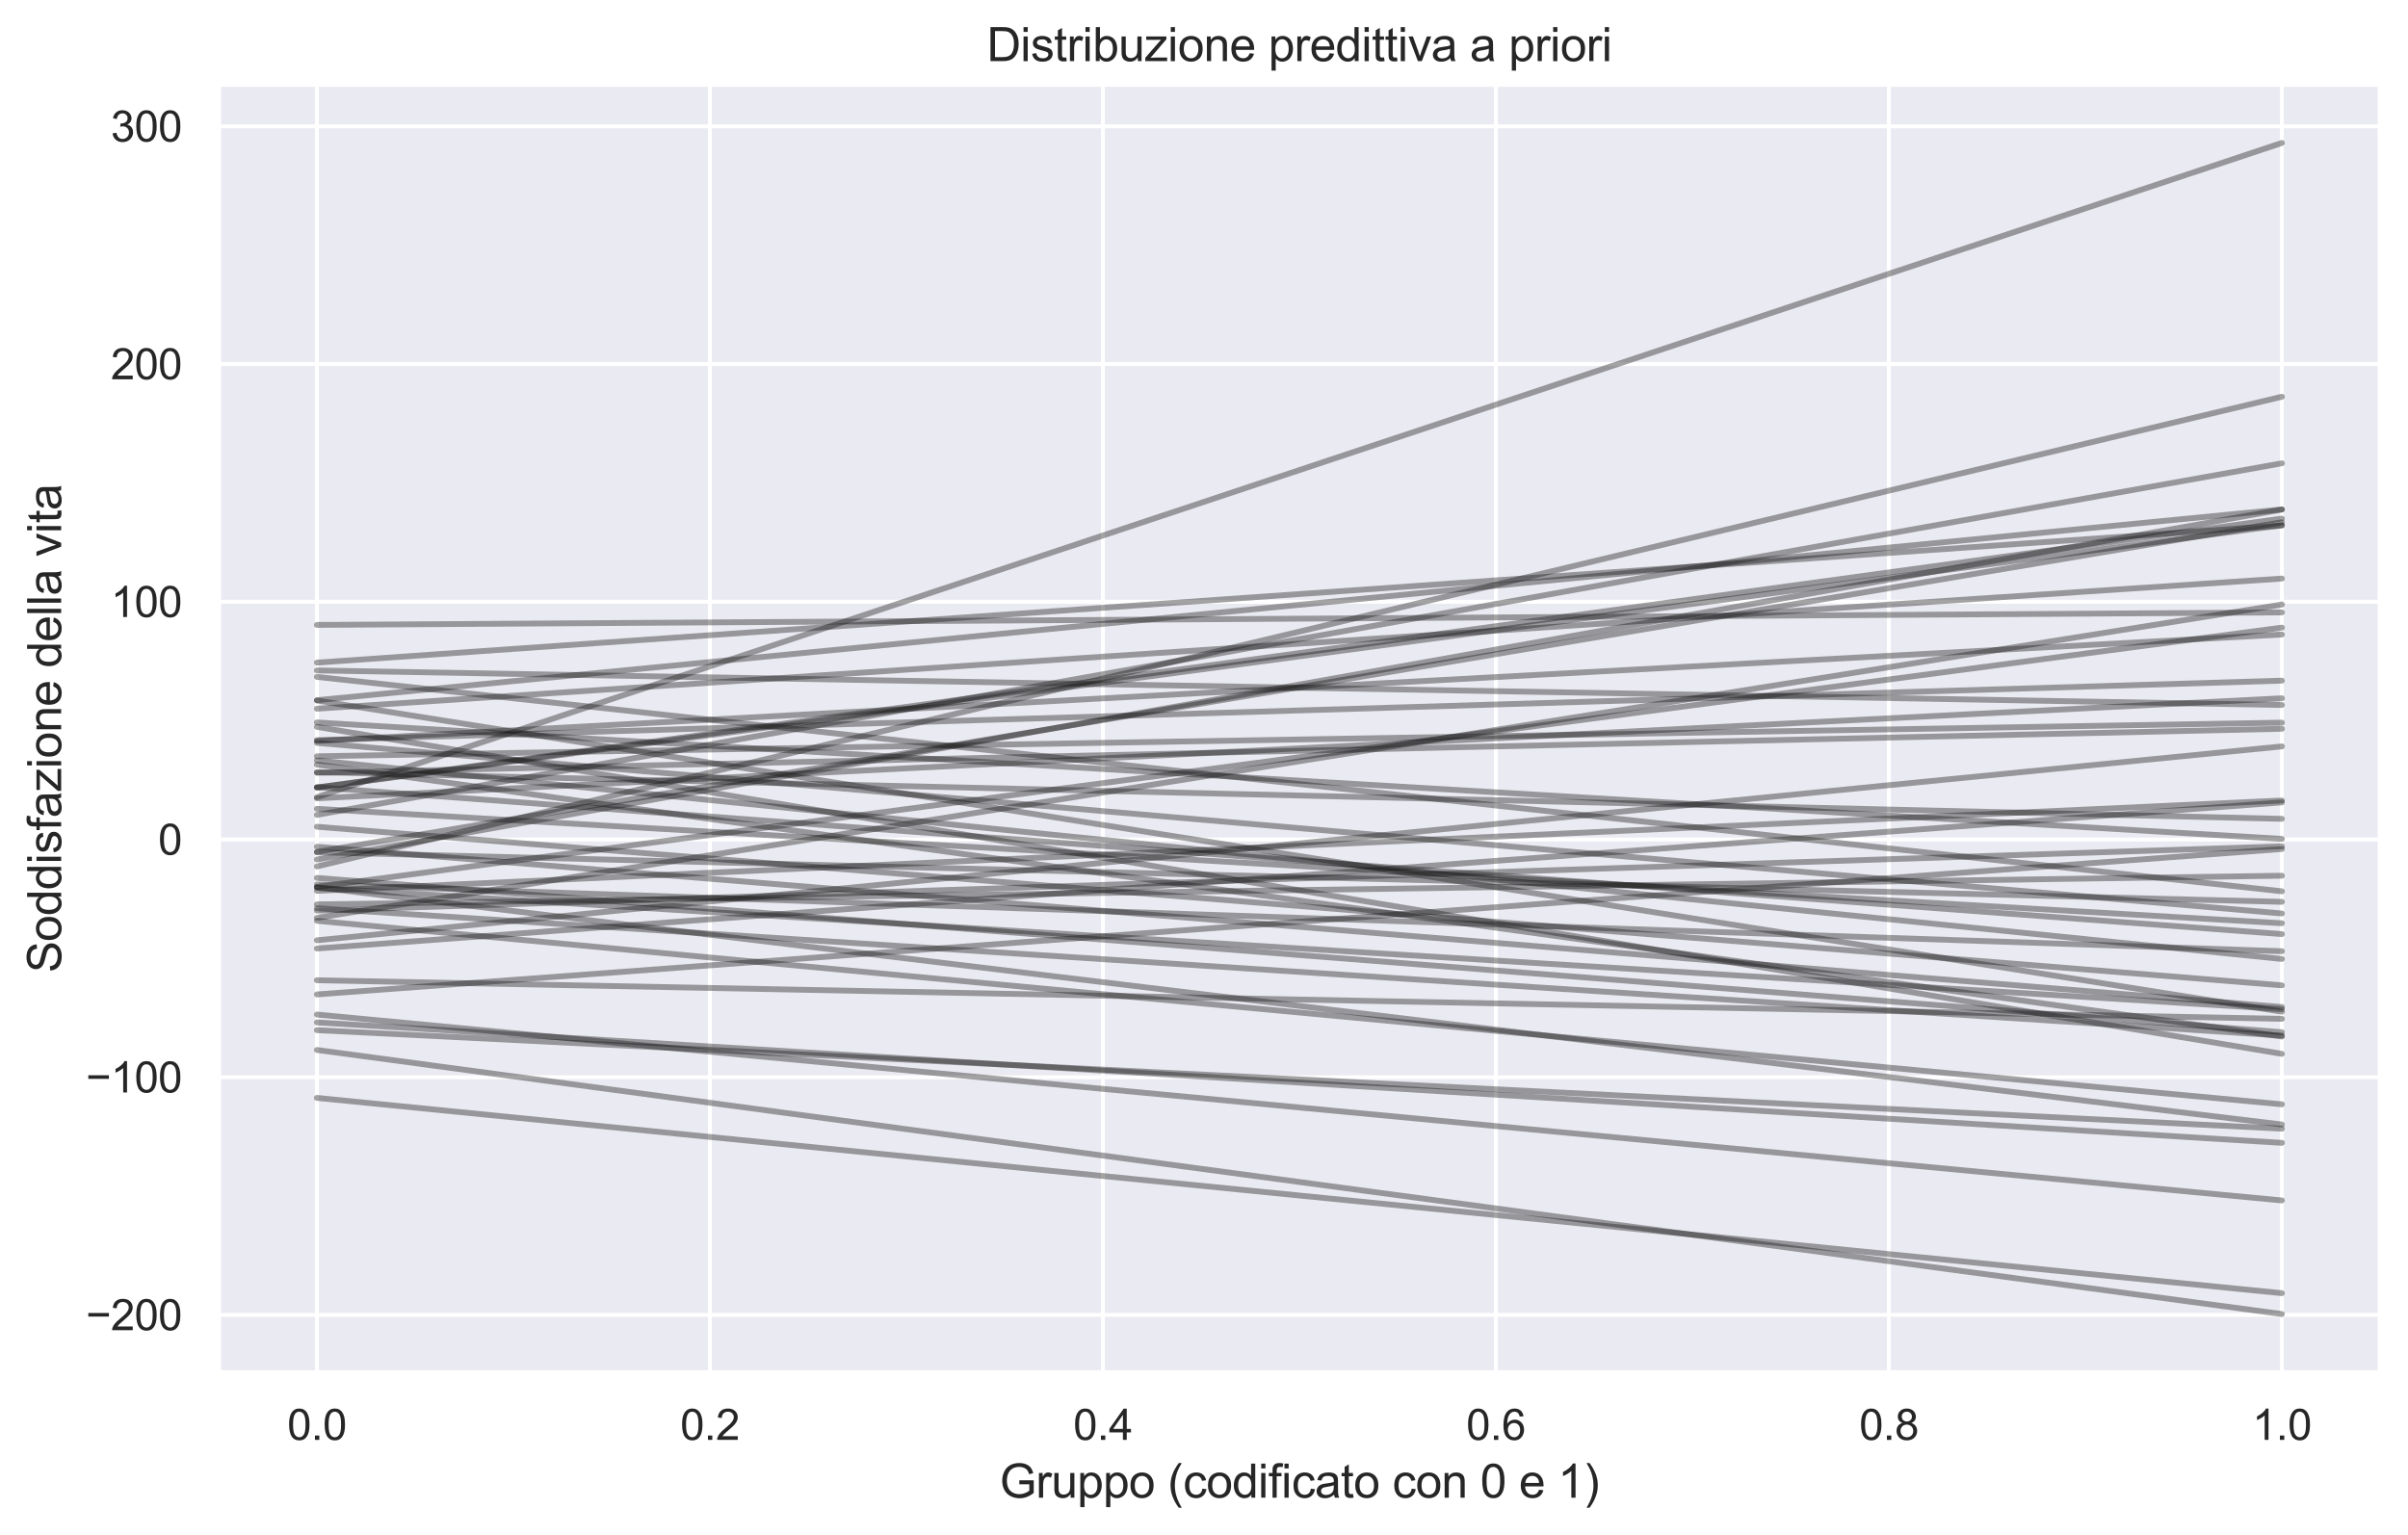 <?xml version="1.0" encoding="utf-8" standalone="no"?>
<!DOCTYPE svg PUBLIC "-//W3C//DTD SVG 1.1//EN"
  "http://www.w3.org/Graphics/SVG/1.1/DTD/svg11.dtd">
<svg xmlns:xlink="http://www.w3.org/1999/xlink" width="621.65pt" height="396.45pt" viewBox="0 0 621.65 396.45" xmlns="http://www.w3.org/2000/svg" version="1.1">
 <defs>
  <style type="text/css">*{stroke-linejoin: round; stroke-linecap: butt}</style>
 </defs>
 <g id="figure_1">
  <g id="patch_1">
   <path d="M 0 396.45 
L 621.65 396.45 
L 621.65 0 
L 0 0 
z
" style="fill: #ffffff"/>
  </g>
  <g id="axes_1">
   <g id="patch_2">
    <path d="M 56.45 354.429 
L 614.45 354.429 
L 614.45 21.789 
L 56.45 21.789 
z
" style="fill: #eaeaf2"/>
   </g>
   <g id="matplotlib.axis_1">
    <g id="xtick_1">
     <g id="line2d_1">
      <path d="M 81.814 354.429 
L 81.814 21.789 
" clip-path="url(#p743afbbb5c)" style="fill: none; stroke: #ffffff; stroke-linecap: round"/>
     </g>
     <g id="text_1">
      <!-- 0.0 -->
      <g style="fill: #262626" transform="translate(74.169 371.803) scale(0.11 -0.11)">
       <defs>
        <path id="ArialMT-30" d="M 266 2259 
Q 266 3072 433 3567 
Q 600 4063 929 4331 
Q 1259 4600 1759 4600 
Q 2128 4600 2406 4451 
Q 2684 4303 2865 4023 
Q 3047 3744 3150 3342 
Q 3253 2941 3253 2259 
Q 3253 1453 3087 958 
Q 2922 463 2592 192 
Q 2263 -78 1759 -78 
Q 1097 -78 719 397 
Q 266 969 266 2259 
z
M 844 2259 
Q 844 1131 1108 757 
Q 1372 384 1759 384 
Q 2147 384 2411 759 
Q 2675 1134 2675 2259 
Q 2675 3391 2411 3762 
Q 2147 4134 1753 4134 
Q 1366 4134 1134 3806 
Q 844 3388 844 2259 
z
" transform="scale(0.016)"/>
        <path id="ArialMT-2e" d="M 581 0 
L 581 641 
L 1222 641 
L 1222 0 
L 581 0 
z
" transform="scale(0.016)"/>
       </defs>
       <use xlink:href="#ArialMT-30"/>
       <use xlink:href="#ArialMT-2e" x="55.615"/>
       <use xlink:href="#ArialMT-30" x="83.398"/>
      </g>
     </g>
    </g>
    <g id="xtick_2">
     <g id="line2d_2">
      <path d="M 183.268 354.429 
L 183.268 21.789 
" clip-path="url(#p743afbbb5c)" style="fill: none; stroke: #ffffff; stroke-linecap: round"/>
     </g>
     <g id="text_2">
      <!-- 0.2 -->
      <g style="fill: #262626" transform="translate(175.623 371.803) scale(0.11 -0.11)">
       <defs>
        <path id="ArialMT-32" d="M 3222 541 
L 3222 0 
L 194 0 
Q 188 203 259 391 
Q 375 700 629 1000 
Q 884 1300 1366 1694 
Q 2113 2306 2375 2664 
Q 2638 3022 2638 3341 
Q 2638 3675 2398 3904 
Q 2159 4134 1775 4134 
Q 1369 4134 1125 3890 
Q 881 3647 878 3216 
L 300 3275 
Q 359 3922 746 4261 
Q 1134 4600 1788 4600 
Q 2447 4600 2831 4234 
Q 3216 3869 3216 3328 
Q 3216 3053 3103 2787 
Q 2991 2522 2730 2228 
Q 2469 1934 1863 1422 
Q 1356 997 1212 845 
Q 1069 694 975 541 
L 3222 541 
z
" transform="scale(0.016)"/>
       </defs>
       <use xlink:href="#ArialMT-30"/>
       <use xlink:href="#ArialMT-2e" x="55.615"/>
       <use xlink:href="#ArialMT-32" x="83.398"/>
      </g>
     </g>
    </g>
    <g id="xtick_3">
     <g id="line2d_3">
      <path d="M 284.723 354.429 
L 284.723 21.789 
" clip-path="url(#p743afbbb5c)" style="fill: none; stroke: #ffffff; stroke-linecap: round"/>
     </g>
     <g id="text_3">
      <!-- 0.4 -->
      <g style="fill: #262626" transform="translate(277.078 371.803) scale(0.11 -0.11)">
       <defs>
        <path id="ArialMT-34" d="M 2069 0 
L 2069 1097 
L 81 1097 
L 81 1613 
L 2172 4581 
L 2631 4581 
L 2631 1613 
L 3250 1613 
L 3250 1097 
L 2631 1097 
L 2631 0 
L 2069 0 
z
M 2069 1613 
L 2069 3678 
L 634 1613 
L 2069 1613 
z
" transform="scale(0.016)"/>
       </defs>
       <use xlink:href="#ArialMT-30"/>
       <use xlink:href="#ArialMT-2e" x="55.615"/>
       <use xlink:href="#ArialMT-34" x="83.398"/>
      </g>
     </g>
    </g>
    <g id="xtick_4">
     <g id="line2d_4">
      <path d="M 386.177 354.429 
L 386.177 21.789 
" clip-path="url(#p743afbbb5c)" style="fill: none; stroke: #ffffff; stroke-linecap: round"/>
     </g>
     <g id="text_4">
      <!-- 0.6 -->
      <g style="fill: #262626" transform="translate(378.532 371.803) scale(0.11 -0.11)">
       <defs>
        <path id="ArialMT-36" d="M 3184 3459 
L 2625 3416 
Q 2550 3747 2413 3897 
Q 2184 4138 1850 4138 
Q 1581 4138 1378 3988 
Q 1113 3794 959 3422 
Q 806 3050 800 2363 
Q 1003 2672 1297 2822 
Q 1591 2972 1913 2972 
Q 2475 2972 2870 2558 
Q 3266 2144 3266 1488 
Q 3266 1056 3080 686 
Q 2894 316 2569 119 
Q 2244 -78 1831 -78 
Q 1128 -78 684 439 
Q 241 956 241 2144 
Q 241 3472 731 4075 
Q 1159 4600 1884 4600 
Q 2425 4600 2770 4297 
Q 3116 3994 3184 3459 
z
M 888 1484 
Q 888 1194 1011 928 
Q 1134 663 1356 523 
Q 1578 384 1822 384 
Q 2178 384 2434 671 
Q 2691 959 2691 1453 
Q 2691 1928 2437 2201 
Q 2184 2475 1800 2475 
Q 1419 2475 1153 2201 
Q 888 1928 888 1484 
z
" transform="scale(0.016)"/>
       </defs>
       <use xlink:href="#ArialMT-30"/>
       <use xlink:href="#ArialMT-2e" x="55.615"/>
       <use xlink:href="#ArialMT-36" x="83.398"/>
      </g>
     </g>
    </g>
    <g id="xtick_5">
     <g id="line2d_5">
      <path d="M 487.632 354.429 
L 487.632 21.789 
" clip-path="url(#p743afbbb5c)" style="fill: none; stroke: #ffffff; stroke-linecap: round"/>
     </g>
     <g id="text_5">
      <!-- 0.8 -->
      <g style="fill: #262626" transform="translate(479.987 371.803) scale(0.11 -0.11)">
       <defs>
        <path id="ArialMT-38" d="M 1131 2484 
Q 781 2613 612 2850 
Q 444 3088 444 3419 
Q 444 3919 803 4259 
Q 1163 4600 1759 4600 
Q 2359 4600 2725 4251 
Q 3091 3903 3091 3403 
Q 3091 3084 2923 2848 
Q 2756 2613 2416 2484 
Q 2838 2347 3058 2040 
Q 3278 1734 3278 1309 
Q 3278 722 2862 322 
Q 2447 -78 1769 -78 
Q 1091 -78 675 323 
Q 259 725 259 1325 
Q 259 1772 486 2073 
Q 713 2375 1131 2484 
z
M 1019 3438 
Q 1019 3113 1228 2906 
Q 1438 2700 1772 2700 
Q 2097 2700 2305 2904 
Q 2513 3109 2513 3406 
Q 2513 3716 2298 3927 
Q 2084 4138 1766 4138 
Q 1444 4138 1231 3931 
Q 1019 3725 1019 3438 
z
M 838 1322 
Q 838 1081 952 856 
Q 1066 631 1291 507 
Q 1516 384 1775 384 
Q 2178 384 2440 643 
Q 2703 903 2703 1303 
Q 2703 1709 2433 1975 
Q 2163 2241 1756 2241 
Q 1359 2241 1098 1978 
Q 838 1716 838 1322 
z
" transform="scale(0.016)"/>
       </defs>
       <use xlink:href="#ArialMT-30"/>
       <use xlink:href="#ArialMT-2e" x="55.615"/>
       <use xlink:href="#ArialMT-38" x="83.398"/>
      </g>
     </g>
    </g>
    <g id="xtick_6">
     <g id="line2d_6">
      <path d="M 589.087 354.429 
L 589.087 21.789 
" clip-path="url(#p743afbbb5c)" style="fill: none; stroke: #ffffff; stroke-linecap: round"/>
     </g>
     <g id="text_6">
      <!-- 1.0 -->
      <g style="fill: #262626" transform="translate(581.442 371.803) scale(0.11 -0.11)">
       <defs>
        <path id="ArialMT-31" d="M 2384 0 
L 1822 0 
L 1822 3584 
Q 1619 3391 1289 3197 
Q 959 3003 697 2906 
L 697 3450 
Q 1169 3672 1522 3987 
Q 1875 4303 2022 4600 
L 2384 4600 
L 2384 0 
z
" transform="scale(0.016)"/>
       </defs>
       <use xlink:href="#ArialMT-31"/>
       <use xlink:href="#ArialMT-2e" x="55.615"/>
       <use xlink:href="#ArialMT-30" x="83.398"/>
      </g>
     </g>
    </g>
    <g id="text_7">
     <!-- Gruppo (codificato con 0 e 1) -->
     <g style="fill: #262626" transform="translate(258.08 386.725) scale(0.12 -0.12)">
      <defs>
       <path id="ArialMT-47" d="M 2638 1797 
L 2638 2334 
L 4578 2338 
L 4578 638 
Q 4131 281 3656 101 
Q 3181 -78 2681 -78 
Q 2006 -78 1454 211 
Q 903 500 622 1047 
Q 341 1594 341 2269 
Q 341 2938 620 3517 
Q 900 4097 1425 4378 
Q 1950 4659 2634 4659 
Q 3131 4659 3532 4498 
Q 3934 4338 4162 4050 
Q 4391 3763 4509 3300 
L 3963 3150 
Q 3859 3500 3706 3700 
Q 3553 3900 3268 4020 
Q 2984 4141 2638 4141 
Q 2222 4141 1919 4014 
Q 1616 3888 1430 3681 
Q 1244 3475 1141 3228 
Q 966 2803 966 2306 
Q 966 1694 1177 1281 
Q 1388 869 1791 669 
Q 2194 469 2647 469 
Q 3041 469 3416 620 
Q 3791 772 3984 944 
L 3984 1797 
L 2638 1797 
z
" transform="scale(0.016)"/>
       <path id="ArialMT-72" d="M 416 0 
L 416 3319 
L 922 3319 
L 922 2816 
Q 1116 3169 1280 3281 
Q 1444 3394 1641 3394 
Q 1925 3394 2219 3213 
L 2025 2691 
Q 1819 2813 1613 2813 
Q 1428 2813 1281 2702 
Q 1134 2591 1072 2394 
Q 978 2094 978 1738 
L 978 0 
L 416 0 
z
" transform="scale(0.016)"/>
       <path id="ArialMT-75" d="M 2597 0 
L 2597 488 
Q 2209 -75 1544 -75 
Q 1250 -75 995 37 
Q 741 150 617 320 
Q 494 491 444 738 
Q 409 903 409 1263 
L 409 3319 
L 972 3319 
L 972 1478 
Q 972 1038 1006 884 
Q 1059 663 1231 536 
Q 1403 409 1656 409 
Q 1909 409 2131 539 
Q 2353 669 2445 892 
Q 2538 1116 2538 1541 
L 2538 3319 
L 3100 3319 
L 3100 0 
L 2597 0 
z
" transform="scale(0.016)"/>
       <path id="ArialMT-70" d="M 422 -1272 
L 422 3319 
L 934 3319 
L 934 2888 
Q 1116 3141 1344 3267 
Q 1572 3394 1897 3394 
Q 2322 3394 2647 3175 
Q 2972 2956 3137 2557 
Q 3303 2159 3303 1684 
Q 3303 1175 3120 767 
Q 2938 359 2589 142 
Q 2241 -75 1856 -75 
Q 1575 -75 1351 44 
Q 1128 163 984 344 
L 984 -1272 
L 422 -1272 
z
M 931 1641 
Q 931 1000 1190 694 
Q 1450 388 1819 388 
Q 2194 388 2461 705 
Q 2728 1022 2728 1688 
Q 2728 2322 2467 2637 
Q 2206 2953 1844 2953 
Q 1484 2953 1207 2617 
Q 931 2281 931 1641 
z
" transform="scale(0.016)"/>
       <path id="ArialMT-6f" d="M 213 1659 
Q 213 2581 725 3025 
Q 1153 3394 1769 3394 
Q 2453 3394 2887 2945 
Q 3322 2497 3322 1706 
Q 3322 1066 3130 698 
Q 2938 331 2570 128 
Q 2203 -75 1769 -75 
Q 1072 -75 642 372 
Q 213 819 213 1659 
z
M 791 1659 
Q 791 1022 1069 705 
Q 1347 388 1769 388 
Q 2188 388 2466 706 
Q 2744 1025 2744 1678 
Q 2744 2294 2464 2611 
Q 2184 2928 1769 2928 
Q 1347 2928 1069 2612 
Q 791 2297 791 1659 
z
" transform="scale(0.016)"/>
       <path id="ArialMT-20" transform="scale(0.016)"/>
       <path id="ArialMT-28" d="M 1497 -1347 
Q 1031 -759 709 28 
Q 388 816 388 1659 
Q 388 2403 628 3084 
Q 909 3875 1497 4659 
L 1900 4659 
Q 1522 4009 1400 3731 
Q 1209 3300 1100 2831 
Q 966 2247 966 1656 
Q 966 153 1900 -1347 
L 1497 -1347 
z
" transform="scale(0.016)"/>
       <path id="ArialMT-63" d="M 2588 1216 
L 3141 1144 
Q 3050 572 2676 248 
Q 2303 -75 1759 -75 
Q 1078 -75 664 370 
Q 250 816 250 1647 
Q 250 2184 428 2587 
Q 606 2991 970 3192 
Q 1334 3394 1763 3394 
Q 2303 3394 2647 3120 
Q 2991 2847 3088 2344 
L 2541 2259 
Q 2463 2594 2264 2762 
Q 2066 2931 1784 2931 
Q 1359 2931 1093 2626 
Q 828 2322 828 1663 
Q 828 994 1084 691 
Q 1341 388 1753 388 
Q 2084 388 2306 591 
Q 2528 794 2588 1216 
z
" transform="scale(0.016)"/>
       <path id="ArialMT-64" d="M 2575 0 
L 2575 419 
Q 2259 -75 1647 -75 
Q 1250 -75 917 144 
Q 584 363 401 755 
Q 219 1147 219 1656 
Q 219 2153 384 2558 
Q 550 2963 881 3178 
Q 1213 3394 1622 3394 
Q 1922 3394 2156 3267 
Q 2391 3141 2538 2938 
L 2538 4581 
L 3097 4581 
L 3097 0 
L 2575 0 
z
M 797 1656 
Q 797 1019 1065 703 
Q 1334 388 1700 388 
Q 2069 388 2326 689 
Q 2584 991 2584 1609 
Q 2584 2291 2321 2609 
Q 2059 2928 1675 2928 
Q 1300 2928 1048 2622 
Q 797 2316 797 1656 
z
" transform="scale(0.016)"/>
       <path id="ArialMT-69" d="M 425 3934 
L 425 4581 
L 988 4581 
L 988 3934 
L 425 3934 
z
M 425 0 
L 425 3319 
L 988 3319 
L 988 0 
L 425 0 
z
" transform="scale(0.016)"/>
       <path id="ArialMT-66" d="M 556 0 
L 556 2881 
L 59 2881 
L 59 3319 
L 556 3319 
L 556 3672 
Q 556 4006 616 4169 
Q 697 4388 901 4523 
Q 1106 4659 1475 4659 
Q 1713 4659 2000 4603 
L 1916 4113 
Q 1741 4144 1584 4144 
Q 1328 4144 1222 4034 
Q 1116 3925 1116 3625 
L 1116 3319 
L 1763 3319 
L 1763 2881 
L 1116 2881 
L 1116 0 
L 556 0 
z
" transform="scale(0.016)"/>
       <path id="ArialMT-61" d="M 2588 409 
Q 2275 144 1986 34 
Q 1697 -75 1366 -75 
Q 819 -75 525 192 
Q 231 459 231 875 
Q 231 1119 342 1320 
Q 453 1522 633 1644 
Q 813 1766 1038 1828 
Q 1203 1872 1538 1913 
Q 2219 1994 2541 2106 
Q 2544 2222 2544 2253 
Q 2544 2597 2384 2738 
Q 2169 2928 1744 2928 
Q 1347 2928 1158 2789 
Q 969 2650 878 2297 
L 328 2372 
Q 403 2725 575 2942 
Q 747 3159 1072 3276 
Q 1397 3394 1825 3394 
Q 2250 3394 2515 3294 
Q 2781 3194 2906 3042 
Q 3031 2891 3081 2659 
Q 3109 2516 3109 2141 
L 3109 1391 
Q 3109 606 3145 398 
Q 3181 191 3288 0 
L 2700 0 
Q 2613 175 2588 409 
z
M 2541 1666 
Q 2234 1541 1622 1453 
Q 1275 1403 1131 1340 
Q 988 1278 909 1158 
Q 831 1038 831 891 
Q 831 666 1001 516 
Q 1172 366 1500 366 
Q 1825 366 2078 508 
Q 2331 650 2450 897 
Q 2541 1088 2541 1459 
L 2541 1666 
z
" transform="scale(0.016)"/>
       <path id="ArialMT-74" d="M 1650 503 
L 1731 6 
Q 1494 -44 1306 -44 
Q 1000 -44 831 53 
Q 663 150 594 308 
Q 525 466 525 972 
L 525 2881 
L 113 2881 
L 113 3319 
L 525 3319 
L 525 4141 
L 1084 4478 
L 1084 3319 
L 1650 3319 
L 1650 2881 
L 1084 2881 
L 1084 941 
Q 1084 700 1114 631 
Q 1144 563 1211 522 
Q 1278 481 1403 481 
Q 1497 481 1650 503 
z
" transform="scale(0.016)"/>
       <path id="ArialMT-6e" d="M 422 0 
L 422 3319 
L 928 3319 
L 928 2847 
Q 1294 3394 1984 3394 
Q 2284 3394 2536 3286 
Q 2788 3178 2913 3003 
Q 3038 2828 3088 2588 
Q 3119 2431 3119 2041 
L 3119 0 
L 2556 0 
L 2556 2019 
Q 2556 2363 2490 2533 
Q 2425 2703 2258 2804 
Q 2091 2906 1866 2906 
Q 1506 2906 1245 2678 
Q 984 2450 984 1813 
L 984 0 
L 422 0 
z
" transform="scale(0.016)"/>
       <path id="ArialMT-65" d="M 2694 1069 
L 3275 997 
Q 3138 488 2766 206 
Q 2394 -75 1816 -75 
Q 1088 -75 661 373 
Q 234 822 234 1631 
Q 234 2469 665 2931 
Q 1097 3394 1784 3394 
Q 2450 3394 2872 2941 
Q 3294 2488 3294 1666 
Q 3294 1616 3291 1516 
L 816 1516 
Q 847 969 1125 678 
Q 1403 388 1819 388 
Q 2128 388 2347 550 
Q 2566 713 2694 1069 
z
M 847 1978 
L 2700 1978 
Q 2663 2397 2488 2606 
Q 2219 2931 1791 2931 
Q 1403 2931 1139 2672 
Q 875 2413 847 1978 
z
" transform="scale(0.016)"/>
       <path id="ArialMT-29" d="M 791 -1347 
L 388 -1347 
Q 1322 153 1322 1656 
Q 1322 2244 1188 2822 
Q 1081 3291 891 3722 
Q 769 4003 388 4659 
L 791 4659 
Q 1378 3875 1659 3084 
Q 1900 2403 1900 1659 
Q 1900 816 1576 28 
Q 1253 -759 791 -1347 
z
" transform="scale(0.016)"/>
      </defs>
      <use xlink:href="#ArialMT-47"/>
      <use xlink:href="#ArialMT-72" x="77.783"/>
      <use xlink:href="#ArialMT-75" x="111.084"/>
      <use xlink:href="#ArialMT-70" x="166.699"/>
      <use xlink:href="#ArialMT-70" x="222.314"/>
      <use xlink:href="#ArialMT-6f" x="277.93"/>
      <use xlink:href="#ArialMT-20" x="333.545"/>
      <use xlink:href="#ArialMT-28" x="361.328"/>
      <use xlink:href="#ArialMT-63" x="394.629"/>
      <use xlink:href="#ArialMT-6f" x="444.629"/>
      <use xlink:href="#ArialMT-64" x="500.244"/>
      <use xlink:href="#ArialMT-69" x="555.859"/>
      <use xlink:href="#ArialMT-66" x="578.076"/>
      <use xlink:href="#ArialMT-69" x="605.859"/>
      <use xlink:href="#ArialMT-63" x="628.076"/>
      <use xlink:href="#ArialMT-61" x="678.076"/>
      <use xlink:href="#ArialMT-74" x="733.691"/>
      <use xlink:href="#ArialMT-6f" x="761.475"/>
      <use xlink:href="#ArialMT-20" x="817.09"/>
      <use xlink:href="#ArialMT-63" x="844.873"/>
      <use xlink:href="#ArialMT-6f" x="894.873"/>
      <use xlink:href="#ArialMT-6e" x="950.488"/>
      <use xlink:href="#ArialMT-20" x="1006.104"/>
      <use xlink:href="#ArialMT-30" x="1033.887"/>
      <use xlink:href="#ArialMT-20" x="1089.502"/>
      <use xlink:href="#ArialMT-65" x="1117.285"/>
      <use xlink:href="#ArialMT-20" x="1172.9"/>
      <use xlink:href="#ArialMT-31" x="1200.684"/>
      <use xlink:href="#ArialMT-29" x="1256.299"/>
     </g>
    </g>
   </g>
   <g id="matplotlib.axis_2">
    <g id="ytick_1">
     <g id="line2d_7">
      <path d="M 56.45 339.541 
L 614.45 339.541 
" clip-path="url(#p743afbbb5c)" style="fill: none; stroke: #ffffff; stroke-linecap: round"/>
     </g>
     <g id="text_8">
      <!-- −200 -->
      <g style="fill: #262626" transform="translate(22.174 343.477) scale(0.11 -0.11)">
       <defs>
        <path id="ArialMT-2212" d="M 3381 1997 
L 356 1997 
L 356 2522 
L 3381 2522 
L 3381 1997 
z
" transform="scale(0.016)"/>
       </defs>
       <use xlink:href="#ArialMT-2212"/>
       <use xlink:href="#ArialMT-32" x="58.398"/>
       <use xlink:href="#ArialMT-30" x="114.014"/>
       <use xlink:href="#ArialMT-30" x="169.629"/>
      </g>
     </g>
    </g>
    <g id="ytick_2">
     <g id="line2d_8">
      <path d="M 56.45 278.156 
L 614.45 278.156 
" clip-path="url(#p743afbbb5c)" style="fill: none; stroke: #ffffff; stroke-linecap: round"/>
     </g>
     <g id="text_9">
      <!-- −100 -->
      <g style="fill: #262626" transform="translate(22.174 282.093) scale(0.11 -0.11)">
       <use xlink:href="#ArialMT-2212"/>
       <use xlink:href="#ArialMT-31" x="58.398"/>
       <use xlink:href="#ArialMT-30" x="114.014"/>
       <use xlink:href="#ArialMT-30" x="169.629"/>
      </g>
     </g>
    </g>
    <g id="ytick_3">
     <g id="line2d_9">
      <path d="M 56.45 216.771 
L 614.45 216.771 
" clip-path="url(#p743afbbb5c)" style="fill: none; stroke: #ffffff; stroke-linecap: round"/>
     </g>
     <g id="text_10">
      <!-- 0 -->
      <g style="fill: #262626" transform="translate(40.833 220.708) scale(0.11 -0.11)">
       <use xlink:href="#ArialMT-30"/>
      </g>
     </g>
    </g>
    <g id="ytick_4">
     <g id="line2d_10">
      <path d="M 56.45 155.386 
L 614.45 155.386 
" clip-path="url(#p743afbbb5c)" style="fill: none; stroke: #ffffff; stroke-linecap: round"/>
     </g>
     <g id="text_11">
      <!-- 100 -->
      <g style="fill: #262626" transform="translate(28.599 159.323) scale(0.11 -0.11)">
       <use xlink:href="#ArialMT-31"/>
       <use xlink:href="#ArialMT-30" x="55.615"/>
       <use xlink:href="#ArialMT-30" x="111.23"/>
      </g>
     </g>
    </g>
    <g id="ytick_5">
     <g id="line2d_11">
      <path d="M 56.45 94.001 
L 614.45 94.001 
" clip-path="url(#p743afbbb5c)" style="fill: none; stroke: #ffffff; stroke-linecap: round"/>
     </g>
     <g id="text_12">
      <!-- 200 -->
      <g style="fill: #262626" transform="translate(28.599 97.938) scale(0.11 -0.11)">
       <use xlink:href="#ArialMT-32"/>
       <use xlink:href="#ArialMT-30" x="55.615"/>
       <use xlink:href="#ArialMT-30" x="111.23"/>
      </g>
     </g>
    </g>
    <g id="ytick_6">
     <g id="line2d_12">
      <path d="M 56.45 32.617 
L 614.45 32.617 
" clip-path="url(#p743afbbb5c)" style="fill: none; stroke: #ffffff; stroke-linecap: round"/>
     </g>
     <g id="text_13">
      <!-- 300 -->
      <g style="fill: #262626" transform="translate(28.599 36.553) scale(0.11 -0.11)">
       <defs>
        <path id="ArialMT-33" d="M 269 1209 
L 831 1284 
Q 928 806 1161 595 
Q 1394 384 1728 384 
Q 2125 384 2398 659 
Q 2672 934 2672 1341 
Q 2672 1728 2419 1979 
Q 2166 2231 1775 2231 
Q 1616 2231 1378 2169 
L 1441 2663 
Q 1497 2656 1531 2656 
Q 1891 2656 2178 2843 
Q 2466 3031 2466 3422 
Q 2466 3731 2256 3934 
Q 2047 4138 1716 4138 
Q 1388 4138 1169 3931 
Q 950 3725 888 3313 
L 325 3413 
Q 428 3978 793 4289 
Q 1159 4600 1703 4600 
Q 2078 4600 2393 4439 
Q 2709 4278 2876 4000 
Q 3044 3722 3044 3409 
Q 3044 3113 2884 2869 
Q 2725 2625 2413 2481 
Q 2819 2388 3044 2092 
Q 3269 1797 3269 1353 
Q 3269 753 2831 336 
Q 2394 -81 1725 -81 
Q 1122 -81 723 278 
Q 325 638 269 1209 
z
" transform="scale(0.016)"/>
       </defs>
       <use xlink:href="#ArialMT-33"/>
       <use xlink:href="#ArialMT-30" x="55.615"/>
       <use xlink:href="#ArialMT-30" x="111.23"/>
      </g>
     </g>
    </g>
    <g id="text_14">
     <!-- Soddisfazione della vita -->
     <g style="fill: #262626" transform="translate(15.789 251.147) rotate(-90) scale(0.12 -0.12)">
      <defs>
       <path id="ArialMT-53" d="M 288 1472 
L 859 1522 
Q 900 1178 1048 958 
Q 1197 738 1509 602 
Q 1822 466 2213 466 
Q 2559 466 2825 569 
Q 3091 672 3220 851 
Q 3350 1031 3350 1244 
Q 3350 1459 3225 1620 
Q 3100 1781 2813 1891 
Q 2628 1963 1997 2114 
Q 1366 2266 1113 2400 
Q 784 2572 623 2826 
Q 463 3081 463 3397 
Q 463 3744 659 4045 
Q 856 4347 1234 4503 
Q 1613 4659 2075 4659 
Q 2584 4659 2973 4495 
Q 3363 4331 3572 4012 
Q 3781 3694 3797 3291 
L 3216 3247 
Q 3169 3681 2898 3903 
Q 2628 4125 2100 4125 
Q 1550 4125 1298 3923 
Q 1047 3722 1047 3438 
Q 1047 3191 1225 3031 
Q 1400 2872 2139 2705 
Q 2878 2538 3153 2413 
Q 3553 2228 3743 1945 
Q 3934 1663 3934 1294 
Q 3934 928 3725 604 
Q 3516 281 3123 101 
Q 2731 -78 2241 -78 
Q 1619 -78 1198 103 
Q 778 284 539 648 
Q 300 1013 288 1472 
z
" transform="scale(0.016)"/>
       <path id="ArialMT-73" d="M 197 991 
L 753 1078 
Q 800 744 1014 566 
Q 1228 388 1613 388 
Q 2000 388 2187 545 
Q 2375 703 2375 916 
Q 2375 1106 2209 1216 
Q 2094 1291 1634 1406 
Q 1016 1563 777 1677 
Q 538 1791 414 1992 
Q 291 2194 291 2438 
Q 291 2659 392 2848 
Q 494 3038 669 3163 
Q 800 3259 1026 3326 
Q 1253 3394 1513 3394 
Q 1903 3394 2198 3281 
Q 2494 3169 2634 2976 
Q 2775 2784 2828 2463 
L 2278 2388 
Q 2241 2644 2061 2787 
Q 1881 2931 1553 2931 
Q 1166 2931 1000 2803 
Q 834 2675 834 2503 
Q 834 2394 903 2306 
Q 972 2216 1119 2156 
Q 1203 2125 1616 2013 
Q 2213 1853 2448 1751 
Q 2684 1650 2818 1456 
Q 2953 1263 2953 975 
Q 2953 694 2789 445 
Q 2625 197 2315 61 
Q 2006 -75 1616 -75 
Q 969 -75 630 194 
Q 291 463 197 991 
z
" transform="scale(0.016)"/>
       <path id="ArialMT-7a" d="M 125 0 
L 125 456 
L 2238 2881 
Q 1878 2863 1603 2863 
L 250 2863 
L 250 3319 
L 2963 3319 
L 2963 2947 
L 1166 841 
L 819 456 
Q 1197 484 1528 484 
L 3063 484 
L 3063 0 
L 125 0 
z
" transform="scale(0.016)"/>
       <path id="ArialMT-6c" d="M 409 0 
L 409 4581 
L 972 4581 
L 972 0 
L 409 0 
z
" transform="scale(0.016)"/>
       <path id="ArialMT-76" d="M 1344 0 
L 81 3319 
L 675 3319 
L 1388 1331 
Q 1503 1009 1600 663 
Q 1675 925 1809 1294 
L 2547 3319 
L 3125 3319 
L 1869 0 
L 1344 0 
z
" transform="scale(0.016)"/>
      </defs>
      <use xlink:href="#ArialMT-53"/>
      <use xlink:href="#ArialMT-6f" x="66.699"/>
      <use xlink:href="#ArialMT-64" x="122.314"/>
      <use xlink:href="#ArialMT-64" x="177.93"/>
      <use xlink:href="#ArialMT-69" x="233.545"/>
      <use xlink:href="#ArialMT-73" x="255.762"/>
      <use xlink:href="#ArialMT-66" x="305.762"/>
      <use xlink:href="#ArialMT-61" x="333.545"/>
      <use xlink:href="#ArialMT-7a" x="389.16"/>
      <use xlink:href="#ArialMT-69" x="439.16"/>
      <use xlink:href="#ArialMT-6f" x="461.377"/>
      <use xlink:href="#ArialMT-6e" x="516.992"/>
      <use xlink:href="#ArialMT-65" x="572.607"/>
      <use xlink:href="#ArialMT-20" x="628.223"/>
      <use xlink:href="#ArialMT-64" x="656.006"/>
      <use xlink:href="#ArialMT-65" x="711.621"/>
      <use xlink:href="#ArialMT-6c" x="767.236"/>
      <use xlink:href="#ArialMT-6c" x="789.453"/>
      <use xlink:href="#ArialMT-61" x="811.67"/>
      <use xlink:href="#ArialMT-20" x="867.285"/>
      <use xlink:href="#ArialMT-76" x="895.068"/>
      <use xlink:href="#ArialMT-69" x="945.068"/>
      <use xlink:href="#ArialMT-74" x="967.285"/>
      <use xlink:href="#ArialMT-61" x="995.068"/>
     </g>
    </g>
   </g>
   <g id="line2d_13">
    <path d="M 81.814 221.936 
L 132.541 212.899 
L 183.268 203.863 
L 233.996 194.826 
L 284.723 185.79 
L 335.45 176.753 
L 386.177 167.717 
L 436.905 158.68 
L 487.632 149.644 
L 538.359 140.607 
L 589.087 131.571 
" clip-path="url(#p743afbbb5c)" style="fill: none; stroke: #1a1a1a; stroke-opacity: 0.4; stroke-width: 1.5; stroke-linecap: round"/>
   </g>
   <g id="line2d_14">
    <path d="M 81.814 234.522 
L 132.541 237.811 
L 183.268 241.101 
L 233.996 244.39 
L 284.723 247.68 
L 335.45 250.969 
L 386.177 254.258 
L 436.905 257.548 
L 487.632 260.837 
L 538.359 264.127 
L 589.087 267.416 
" clip-path="url(#p743afbbb5c)" style="fill: none; stroke: #1a1a1a; stroke-opacity: 0.4; stroke-width: 1.5; stroke-linecap: round"/>
   </g>
   <g id="line2d_15">
    <path d="M 81.814 208.85 
L 132.541 211.805 
L 183.268 214.76 
L 233.996 217.715 
L 284.723 220.669 
L 335.45 223.624 
L 386.177 226.579 
L 436.905 229.534 
L 487.632 232.488 
L 538.359 235.443 
L 589.087 238.398 
" clip-path="url(#p743afbbb5c)" style="fill: none; stroke: #1a1a1a; stroke-opacity: 0.4; stroke-width: 1.5; stroke-linecap: round"/>
   </g>
   <g id="line2d_16">
    <path d="M 81.814 191.824 
L 132.541 196.23 
L 183.268 200.635 
L 233.996 205.041 
L 284.723 209.446 
L 335.45 213.852 
L 386.177 218.257 
L 436.905 222.663 
L 487.632 227.068 
L 538.359 231.474 
L 589.087 235.879 
" clip-path="url(#p743afbbb5c)" style="fill: none; stroke: #1a1a1a; stroke-opacity: 0.4; stroke-width: 1.5; stroke-linecap: round"/>
   </g>
   <g id="line2d_17">
    <path d="M 81.814 199.557 
L 132.541 198.42 
L 183.268 197.282 
L 233.996 196.145 
L 284.723 195.007 
L 335.45 193.87 
L 386.177 192.732 
L 436.905 191.595 
L 487.632 190.457 
L 538.359 189.32 
L 589.087 188.182 
" clip-path="url(#p743afbbb5c)" style="fill: none; stroke: #1a1a1a; stroke-opacity: 0.4; stroke-width: 1.5; stroke-linecap: round"/>
   </g>
   <g id="line2d_18">
    <path d="M 81.814 191.317 
L 132.541 188.57 
L 183.268 185.823 
L 233.996 183.076 
L 284.723 180.328 
L 335.45 177.581 
L 386.177 174.834 
L 436.905 172.087 
L 487.632 169.339 
L 538.359 166.592 
L 589.087 163.845 
" clip-path="url(#p743afbbb5c)" style="fill: none; stroke: #1a1a1a; stroke-opacity: 0.4; stroke-width: 1.5; stroke-linecap: round"/>
   </g>
   <g id="line2d_19">
    <path d="M 81.814 237.017 
L 132.541 228.925 
L 183.268 220.834 
L 233.996 212.742 
L 284.723 204.65 
L 335.45 196.558 
L 386.177 188.466 
L 436.905 180.374 
L 487.632 172.283 
L 538.359 164.191 
L 589.087 156.099 
" clip-path="url(#p743afbbb5c)" style="fill: none; stroke: #1a1a1a; stroke-opacity: 0.4; stroke-width: 1.5; stroke-linecap: round"/>
   </g>
   <g id="line2d_20">
    <path d="M 81.814 171.098 
L 132.541 167.557 
L 183.268 164.017 
L 233.996 160.477 
L 284.723 156.937 
L 335.45 153.397 
L 386.177 149.857 
L 436.905 146.317 
L 487.632 142.777 
L 538.359 139.237 
L 589.087 135.697 
" clip-path="url(#p743afbbb5c)" style="fill: none; stroke: #1a1a1a; stroke-opacity: 0.4; stroke-width: 1.5; stroke-linecap: round"/>
   </g>
   <g id="line2d_21">
    <path d="M 81.814 264.002 
L 132.541 267.112 
L 183.268 270.222 
L 233.996 273.332 
L 284.723 276.443 
L 335.45 279.553 
L 386.177 282.663 
L 436.905 285.773 
L 487.632 288.883 
L 538.359 291.994 
L 589.087 295.104 
" clip-path="url(#p743afbbb5c)" style="fill: none; stroke: #1a1a1a; stroke-opacity: 0.4; stroke-width: 1.5; stroke-linecap: round"/>
   </g>
   <g id="line2d_22">
    <path d="M 81.814 218.635 
L 132.541 222.775 
L 183.268 226.914 
L 233.996 231.053 
L 284.723 235.193 
L 335.45 239.332 
L 386.177 243.472 
L 436.905 247.611 
L 487.632 251.751 
L 538.359 255.89 
L 589.087 260.03 
" clip-path="url(#p743afbbb5c)" style="fill: none; stroke: #1a1a1a; stroke-opacity: 0.4; stroke-width: 1.5; stroke-linecap: round"/>
   </g>
   <g id="line2d_23">
    <path d="M 81.814 229.235 
L 132.541 232.369 
L 183.268 235.503 
L 233.996 238.636 
L 284.723 241.77 
L 335.45 244.904 
L 386.177 248.038 
L 436.905 251.171 
L 487.632 254.305 
L 538.359 257.439 
L 589.087 260.573 
" clip-path="url(#p743afbbb5c)" style="fill: none; stroke: #1a1a1a; stroke-opacity: 0.4; stroke-width: 1.5; stroke-linecap: round"/>
   </g>
   <g id="line2d_24">
    <path d="M 81.814 210.416 
L 132.541 201.337 
L 183.268 192.259 
L 233.996 183.18 
L 284.723 174.102 
L 335.45 165.023 
L 386.177 155.945 
L 436.905 146.867 
L 487.632 137.788 
L 538.359 128.71 
L 589.087 119.631 
" clip-path="url(#p743afbbb5c)" style="fill: none; stroke: #1a1a1a; stroke-opacity: 0.4; stroke-width: 1.5; stroke-linecap: round"/>
   </g>
   <g id="line2d_25">
    <path d="M 81.814 161.363 
L 132.541 161.04 
L 183.268 160.718 
L 233.996 160.395 
L 284.723 160.073 
L 335.45 159.751 
L 386.177 159.428 
L 436.905 159.106 
L 487.632 158.783 
L 538.359 158.461 
L 589.087 158.139 
" clip-path="url(#p743afbbb5c)" style="fill: none; stroke: #1a1a1a; stroke-opacity: 0.4; stroke-width: 1.5; stroke-linecap: round"/>
   </g>
   <g id="line2d_26">
    <path d="M 81.814 235.128 
L 132.541 233.47 
L 183.268 231.811 
L 233.996 230.152 
L 284.723 228.493 
L 335.45 226.835 
L 386.177 225.176 
L 436.905 223.517 
L 487.632 221.858 
L 538.359 220.2 
L 589.087 218.541 
" clip-path="url(#p743afbbb5c)" style="fill: none; stroke: #1a1a1a; stroke-opacity: 0.4; stroke-width: 1.5; stroke-linecap: round"/>
   </g>
   <g id="line2d_27">
    <path d="M 81.814 220.067 
L 132.541 221.348 
L 183.268 222.628 
L 233.996 223.908 
L 284.723 225.188 
L 335.45 226.469 
L 386.177 227.749 
L 436.905 229.029 
L 487.632 230.31 
L 538.359 231.59 
L 589.087 232.87 
" clip-path="url(#p743afbbb5c)" style="fill: none; stroke: #1a1a1a; stroke-opacity: 0.4; stroke-width: 1.5; stroke-linecap: round"/>
   </g>
   <g id="line2d_28">
    <path d="M 81.814 226.687 
L 132.541 230.672 
L 183.268 234.657 
L 233.996 238.641 
L 284.723 242.626 
L 335.45 246.611 
L 386.177 250.596 
L 436.905 254.581 
L 487.632 258.566 
L 538.359 262.551 
L 589.087 266.536 
" clip-path="url(#p743afbbb5c)" style="fill: none; stroke: #1a1a1a; stroke-opacity: 0.4; stroke-width: 1.5; stroke-linecap: round"/>
   </g>
   <g id="line2d_29">
    <path d="M 81.814 283.494 
L 132.541 288.537 
L 183.268 293.579 
L 233.996 298.622 
L 284.723 303.665 
L 335.45 308.707 
L 386.177 313.75 
L 436.905 318.792 
L 487.632 323.835 
L 538.359 328.877 
L 589.087 333.92 
" clip-path="url(#p743afbbb5c)" style="fill: none; stroke: #1a1a1a; stroke-opacity: 0.4; stroke-width: 1.5; stroke-linecap: round"/>
   </g>
   <g id="line2d_30">
    <path d="M 81.814 183.001 
L 132.541 179.641 
L 183.268 176.281 
L 233.996 172.92 
L 284.723 169.56 
L 335.45 166.2 
L 386.177 162.839 
L 436.905 159.479 
L 487.632 156.119 
L 538.359 152.759 
L 589.087 149.398 
" clip-path="url(#p743afbbb5c)" style="fill: none; stroke: #1a1a1a; stroke-opacity: 0.4; stroke-width: 1.5; stroke-linecap: round"/>
   </g>
   <g id="line2d_31">
    <path d="M 81.814 180.8 
L 132.541 175.874 
L 183.268 170.948 
L 233.996 166.022 
L 284.723 161.097 
L 335.45 156.171 
L 386.177 151.245 
L 436.905 146.319 
L 487.632 141.394 
L 538.359 136.468 
L 589.087 131.542 
" clip-path="url(#p743afbbb5c)" style="fill: none; stroke: #1a1a1a; stroke-opacity: 0.4; stroke-width: 1.5; stroke-linecap: round"/>
   </g>
   <g id="line2d_32">
    <path d="M 81.814 203.263 
L 132.541 207.056 
L 183.268 210.85 
L 233.996 214.644 
L 284.723 218.437 
L 335.45 222.231 
L 386.177 226.024 
L 436.905 229.818 
L 487.632 233.611 
L 538.359 237.405 
L 589.087 241.198 
" clip-path="url(#p743afbbb5c)" style="fill: none; stroke: #1a1a1a; stroke-opacity: 0.4; stroke-width: 1.5; stroke-linecap: round"/>
   </g>
   <g id="line2d_33">
    <path d="M 81.814 244.922 
L 132.541 241.149 
L 183.268 237.377 
L 233.996 233.604 
L 284.723 229.832 
L 335.45 226.059 
L 386.177 222.286 
L 436.905 218.514 
L 487.632 214.741 
L 538.359 210.969 
L 589.087 207.196 
" clip-path="url(#p743afbbb5c)" style="fill: none; stroke: #1a1a1a; stroke-opacity: 0.4; stroke-width: 1.5; stroke-linecap: round"/>
   </g>
   <g id="line2d_34">
    <path d="M 81.814 237.765 
L 132.541 242.504 
L 183.268 247.243 
L 233.996 251.981 
L 284.723 256.72 
L 335.45 261.459 
L 386.177 266.198 
L 436.905 270.937 
L 487.632 275.676 
L 538.359 280.415 
L 589.087 285.153 
" clip-path="url(#p743afbbb5c)" style="fill: none; stroke: #1a1a1a; stroke-opacity: 0.4; stroke-width: 1.5; stroke-linecap: round"/>
   </g>
   <g id="line2d_35">
    <path d="M 81.814 186.551 
L 132.541 189.557 
L 183.268 192.564 
L 233.996 195.57 
L 284.723 198.576 
L 335.45 201.583 
L 386.177 204.589 
L 436.905 207.595 
L 487.632 210.602 
L 538.359 213.608 
L 589.087 216.614 
" clip-path="url(#p743afbbb5c)" style="fill: none; stroke: #1a1a1a; stroke-opacity: 0.4; stroke-width: 1.5; stroke-linecap: round"/>
   </g>
   <g id="line2d_36">
    <path d="M 81.814 180.884 
L 132.541 188.919 
L 183.268 196.954 
L 233.996 204.989 
L 284.723 213.023 
L 335.45 221.058 
L 386.177 229.093 
L 436.905 237.128 
L 487.632 245.163 
L 538.359 253.198 
L 589.087 261.233 
" clip-path="url(#p743afbbb5c)" style="fill: none; stroke: #1a1a1a; stroke-opacity: 0.4; stroke-width: 1.5; stroke-linecap: round"/>
   </g>
   <g id="line2d_37">
    <path d="M 81.814 197.425 
L 132.541 204.448 
L 183.268 211.471 
L 233.996 218.493 
L 284.723 225.516 
L 335.45 232.539 
L 386.177 239.562 
L 436.905 246.585 
L 487.632 253.608 
L 538.359 260.63 
L 589.087 267.653 
" clip-path="url(#p743afbbb5c)" style="fill: none; stroke: #1a1a1a; stroke-opacity: 0.4; stroke-width: 1.5; stroke-linecap: round"/>
   </g>
   <g id="line2d_38">
    <path d="M 81.814 213.478 
L 132.541 217.574 
L 183.268 221.669 
L 233.996 225.764 
L 284.723 229.86 
L 335.45 233.955 
L 386.177 238.05 
L 436.905 242.146 
L 487.632 246.241 
L 538.359 250.336 
L 589.087 254.432 
" clip-path="url(#p743afbbb5c)" style="fill: none; stroke: #1a1a1a; stroke-opacity: 0.4; stroke-width: 1.5; stroke-linecap: round"/>
   </g>
   <g id="line2d_39">
    <path d="M 81.814 174.786 
L 132.541 180.322 
L 183.268 185.858 
L 233.996 191.394 
L 284.723 196.93 
L 335.45 202.466 
L 386.177 208.002 
L 436.905 213.539 
L 487.632 219.075 
L 538.359 224.611 
L 589.087 230.147 
" clip-path="url(#p743afbbb5c)" style="fill: none; stroke: #1a1a1a; stroke-opacity: 0.4; stroke-width: 1.5; stroke-linecap: round"/>
   </g>
   <g id="line2d_40">
    <path d="M 81.814 242.798 
L 132.541 237.792 
L 183.268 232.785 
L 233.996 227.779 
L 284.723 222.773 
L 335.45 217.767 
L 386.177 212.761 
L 436.905 207.755 
L 487.632 202.749 
L 538.359 197.742 
L 589.087 192.736 
" clip-path="url(#p743afbbb5c)" style="fill: none; stroke: #1a1a1a; stroke-opacity: 0.4; stroke-width: 1.5; stroke-linecap: round"/>
   </g>
   <g id="line2d_41">
    <path d="M 81.814 199.397 
L 132.541 200.601 
L 183.268 201.805 
L 233.996 203.01 
L 284.723 204.214 
L 335.45 205.418 
L 386.177 206.622 
L 436.905 207.827 
L 487.632 209.031 
L 538.359 210.235 
L 589.087 211.439 
" clip-path="url(#p743afbbb5c)" style="fill: none; stroke: #1a1a1a; stroke-opacity: 0.4; stroke-width: 1.5; stroke-linecap: round"/>
   </g>
   <g id="line2d_42">
    <path d="M 81.814 191.132 
L 132.541 189.595 
L 183.268 188.057 
L 233.996 186.52 
L 284.723 184.982 
L 335.45 183.445 
L 386.177 181.907 
L 436.905 180.37 
L 487.632 178.832 
L 538.359 177.295 
L 589.087 175.757 
" clip-path="url(#p743afbbb5c)" style="fill: none; stroke: #1a1a1a; stroke-opacity: 0.4; stroke-width: 1.5; stroke-linecap: round"/>
   </g>
   <g id="line2d_43">
    <path d="M 81.814 206.148 
L 132.541 203.564 
L 183.268 200.98 
L 233.996 198.396 
L 284.723 195.812 
L 335.45 193.228 
L 386.177 190.644 
L 436.905 188.06 
L 487.632 185.476 
L 538.359 182.892 
L 589.087 180.308 
" clip-path="url(#p743afbbb5c)" style="fill: none; stroke: #1a1a1a; stroke-opacity: 0.4; stroke-width: 1.5; stroke-linecap: round"/>
   </g>
   <g id="line2d_44">
    <path d="M 81.814 203.358 
L 132.541 196.583 
L 183.268 189.808 
L 233.996 183.033 
L 284.723 176.258 
L 335.45 169.484 
L 386.177 162.709 
L 436.905 155.934 
L 487.632 149.159 
L 538.359 142.384 
L 589.087 135.609 
" clip-path="url(#p743afbbb5c)" style="fill: none; stroke: #1a1a1a; stroke-opacity: 0.4; stroke-width: 1.5; stroke-linecap: round"/>
   </g>
   <g id="line2d_45">
    <path d="M 81.814 173.116 
L 132.541 174.008 
L 183.268 174.9 
L 233.996 175.793 
L 284.723 176.685 
L 335.45 177.577 
L 386.177 178.47 
L 436.905 179.362 
L 487.632 180.254 
L 538.359 181.147 
L 589.087 182.039 
" clip-path="url(#p743afbbb5c)" style="fill: none; stroke: #1a1a1a; stroke-opacity: 0.4; stroke-width: 1.5; stroke-linecap: round"/>
   </g>
   <g id="line2d_46">
    <path d="M 81.814 253.115 
L 132.541 254.112 
L 183.268 255.108 
L 233.996 256.105 
L 284.723 257.102 
L 335.45 258.099 
L 386.177 259.096 
L 436.905 260.093 
L 487.632 261.089 
L 538.359 262.086 
L 589.087 263.083 
" clip-path="url(#p743afbbb5c)" style="fill: none; stroke: #1a1a1a; stroke-opacity: 0.4; stroke-width: 1.5; stroke-linecap: round"/>
   </g>
   <g id="line2d_47">
    <path d="M 81.814 229.126 
L 132.541 235.25 
L 183.268 241.373 
L 233.996 247.497 
L 284.723 253.621 
L 335.45 259.745 
L 386.177 265.869 
L 436.905 271.992 
L 487.632 278.116 
L 538.359 284.24 
L 589.087 290.364 
" clip-path="url(#p743afbbb5c)" style="fill: none; stroke: #1a1a1a; stroke-opacity: 0.4; stroke-width: 1.5; stroke-linecap: round"/>
   </g>
   <g id="line2d_48">
    <path d="M 81.814 261.967 
L 132.541 266.768 
L 183.268 271.569 
L 233.996 276.369 
L 284.723 281.17 
L 335.45 285.971 
L 386.177 290.772 
L 436.905 295.573 
L 487.632 300.374 
L 538.359 305.174 
L 589.087 309.975 
" clip-path="url(#p743afbbb5c)" style="fill: none; stroke: #1a1a1a; stroke-opacity: 0.4; stroke-width: 1.5; stroke-linecap: round"/>
   </g>
   <g id="line2d_49">
    <path d="M 81.814 187.688 
L 132.541 196.132 
L 183.268 204.575 
L 233.996 213.019 
L 284.723 221.463 
L 335.45 229.906 
L 386.177 238.35 
L 436.905 246.793 
L 487.632 255.237 
L 538.359 263.681 
L 589.087 272.124 
" clip-path="url(#p743afbbb5c)" style="fill: none; stroke: #1a1a1a; stroke-opacity: 0.4; stroke-width: 1.5; stroke-linecap: round"/>
   </g>
   <g id="line2d_50">
    <path d="M 81.814 196.345 
L 132.541 201.473 
L 183.268 206.6 
L 233.996 211.728 
L 284.723 216.856 
L 335.45 221.984 
L 386.177 227.111 
L 436.905 232.239 
L 487.632 237.367 
L 538.359 242.495 
L 589.087 247.622 
" clip-path="url(#p743afbbb5c)" style="fill: none; stroke: #1a1a1a; stroke-opacity: 0.4; stroke-width: 1.5; stroke-linecap: round"/>
   </g>
   <g id="line2d_51">
    <path d="M 81.814 223.735 
L 132.541 211.605 
L 183.268 199.476 
L 233.996 187.346 
L 284.723 175.216 
L 335.45 163.087 
L 386.177 150.957 
L 436.905 138.827 
L 487.632 126.698 
L 538.359 114.568 
L 589.087 102.439 
" clip-path="url(#p743afbbb5c)" style="fill: none; stroke: #1a1a1a; stroke-opacity: 0.4; stroke-width: 1.5; stroke-linecap: round"/>
   </g>
   <g id="line2d_52">
    <path d="M 81.814 256.776 
L 132.541 253.021 
L 183.268 249.266 
L 233.996 245.511 
L 284.723 241.757 
L 335.45 238.002 
L 386.177 234.247 
L 436.905 230.492 
L 487.632 226.737 
L 538.359 222.982 
L 589.087 219.227 
" clip-path="url(#p743afbbb5c)" style="fill: none; stroke: #1a1a1a; stroke-opacity: 0.4; stroke-width: 1.5; stroke-linecap: round"/>
   </g>
   <g id="line2d_53">
    <path d="M 81.814 203.346 
L 132.541 196.402 
L 183.268 189.459 
L 233.996 182.515 
L 284.723 175.572 
L 335.45 168.628 
L 386.177 161.685 
L 436.905 154.741 
L 487.632 147.798 
L 538.359 140.855 
L 589.087 133.911 
" clip-path="url(#p743afbbb5c)" style="fill: none; stroke: #1a1a1a; stroke-opacity: 0.4; stroke-width: 1.5; stroke-linecap: round"/>
   </g>
   <g id="line2d_54">
    <path d="M 81.814 228.987 
L 132.541 222.294 
L 183.268 215.602 
L 233.996 208.909 
L 284.723 202.216 
L 335.45 195.524 
L 386.177 188.831 
L 436.905 182.139 
L 487.632 175.446 
L 538.359 168.754 
L 589.087 162.061 
" clip-path="url(#p743afbbb5c)" style="fill: none; stroke: #1a1a1a; stroke-opacity: 0.4; stroke-width: 1.5; stroke-linecap: round"/>
   </g>
   <g id="line2d_55">
    <path d="M 81.814 271.118 
L 132.541 277.937 
L 183.268 284.757 
L 233.996 291.576 
L 284.723 298.395 
L 335.45 305.214 
L 386.177 312.033 
L 436.905 318.852 
L 487.632 325.671 
L 538.359 332.49 
L 589.087 339.309 
" clip-path="url(#p743afbbb5c)" style="fill: none; stroke: #1a1a1a; stroke-opacity: 0.4; stroke-width: 1.5; stroke-linecap: round"/>
   </g>
   <g id="line2d_56">
    <path d="M 81.814 266.007 
L 132.541 268.551 
L 183.268 271.094 
L 233.996 273.638 
L 284.723 276.182 
L 335.45 278.726 
L 386.177 281.269 
L 436.905 283.813 
L 487.632 286.357 
L 538.359 288.901 
L 589.087 291.444 
" clip-path="url(#p743afbbb5c)" style="fill: none; stroke: #1a1a1a; stroke-opacity: 0.4; stroke-width: 1.5; stroke-linecap: round"/>
   </g>
   <g id="line2d_57">
    <path d="M 81.814 230.023 
L 132.541 227.691 
L 183.268 225.359 
L 233.996 223.028 
L 284.723 220.696 
L 335.45 218.364 
L 386.177 216.032 
L 436.905 213.7 
L 487.632 211.368 
L 538.359 209.036 
L 589.087 206.704 
" clip-path="url(#p743afbbb5c)" style="fill: none; stroke: #1a1a1a; stroke-opacity: 0.4; stroke-width: 1.5; stroke-linecap: round"/>
   </g>
   <g id="line2d_58">
    <path d="M 81.814 233.526 
L 132.541 232.786 
L 183.268 232.046 
L 233.996 231.306 
L 284.723 230.566 
L 335.45 229.825 
L 386.177 229.085 
L 436.905 228.345 
L 487.632 227.605 
L 538.359 226.864 
L 589.087 226.124 
" clip-path="url(#p743afbbb5c)" style="fill: none; stroke: #1a1a1a; stroke-opacity: 0.4; stroke-width: 1.5; stroke-linecap: round"/>
   </g>
   <g id="line2d_59">
    <path d="M 81.814 195.285 
L 132.541 194.416 
L 183.268 193.548 
L 233.996 192.679 
L 284.723 191.811 
L 335.45 190.942 
L 386.177 190.074 
L 436.905 189.205 
L 487.632 188.337 
L 538.359 187.468 
L 589.087 186.6 
" clip-path="url(#p743afbbb5c)" style="fill: none; stroke: #1a1a1a; stroke-opacity: 0.4; stroke-width: 1.5; stroke-linecap: round"/>
   </g>
   <g id="line2d_60">
    <path d="M 81.814 219.977 
L 132.541 211.465 
L 183.268 202.954 
L 233.996 194.442 
L 284.723 185.93 
L 335.45 177.419 
L 386.177 168.907 
L 436.905 160.395 
L 487.632 151.883 
L 538.359 143.372 
L 589.087 134.86 
" clip-path="url(#p743afbbb5c)" style="fill: none; stroke: #1a1a1a; stroke-opacity: 0.4; stroke-width: 1.5; stroke-linecap: round"/>
   </g>
   <g id="line2d_61">
    <path d="M 81.814 205.854 
L 132.541 188.96 
L 183.268 172.065 
L 233.996 155.171 
L 284.723 138.276 
L 335.45 121.382 
L 386.177 104.487 
L 436.905 87.593 
L 487.632 70.698 
L 538.359 53.804 
L 589.087 36.909 
" clip-path="url(#p743afbbb5c)" style="fill: none; stroke: #1a1a1a; stroke-opacity: 0.4; stroke-width: 1.5; stroke-linecap: round"/>
   </g>
   <g id="line2d_62">
    <path d="M 81.814 228.383 
L 132.541 230.107 
L 183.268 231.831 
L 233.996 233.554 
L 284.723 235.278 
L 335.45 237.002 
L 386.177 238.725 
L 436.905 240.449 
L 487.632 242.172 
L 538.359 243.896 
L 589.087 245.62 
" clip-path="url(#p743afbbb5c)" style="fill: none; stroke: #1a1a1a; stroke-opacity: 0.4; stroke-width: 1.5; stroke-linecap: round"/>
   </g>
   <g id="patch_3">
    <path d="M 56.45 354.429 
L 56.45 21.789 
" style="fill: none; stroke: #ffffff; stroke-width: 1.25; stroke-linejoin: miter; stroke-linecap: square"/>
   </g>
   <g id="patch_4">
    <path d="M 614.45 354.429 
L 614.45 21.789 
" style="fill: none; stroke: #ffffff; stroke-width: 1.25; stroke-linejoin: miter; stroke-linecap: square"/>
   </g>
   <g id="patch_5">
    <path d="M 56.45 354.429 
L 614.45 354.429 
" style="fill: none; stroke: #ffffff; stroke-width: 1.25; stroke-linejoin: miter; stroke-linecap: square"/>
   </g>
   <g id="patch_6">
    <path d="M 56.45 21.789 
L 614.45 21.789 
" style="fill: none; stroke: #ffffff; stroke-width: 1.25; stroke-linejoin: miter; stroke-linecap: square"/>
   </g>
   <g id="text_15">
    <!-- Distribuzione predittiva a priori -->
    <g style="fill: #262626" transform="translate(254.754 15.789) scale(0.12 -0.12)">
     <defs>
      <path id="ArialMT-44" d="M 494 0 
L 494 4581 
L 2072 4581 
Q 2606 4581 2888 4516 
Q 3281 4425 3559 4188 
Q 3922 3881 4101 3404 
Q 4281 2928 4281 2316 
Q 4281 1794 4159 1391 
Q 4038 988 3847 723 
Q 3656 459 3429 307 
Q 3203 156 2883 78 
Q 2563 0 2147 0 
L 494 0 
z
M 1100 541 
L 2078 541 
Q 2531 541 2789 625 
Q 3047 709 3200 863 
Q 3416 1078 3536 1442 
Q 3656 1806 3656 2325 
Q 3656 3044 3420 3430 
Q 3184 3816 2847 3947 
Q 2603 4041 2063 4041 
L 1100 4041 
L 1100 541 
z
" transform="scale(0.016)"/>
      <path id="ArialMT-62" d="M 941 0 
L 419 0 
L 419 4581 
L 981 4581 
L 981 2947 
Q 1338 3394 1891 3394 
Q 2197 3394 2470 3270 
Q 2744 3147 2920 2923 
Q 3097 2700 3197 2384 
Q 3297 2069 3297 1709 
Q 3297 856 2875 390 
Q 2453 -75 1863 -75 
Q 1275 -75 941 416 
L 941 0 
z
M 934 1684 
Q 934 1088 1097 822 
Q 1363 388 1816 388 
Q 2184 388 2453 708 
Q 2722 1028 2722 1663 
Q 2722 2313 2464 2622 
Q 2206 2931 1841 2931 
Q 1472 2931 1203 2611 
Q 934 2291 934 1684 
z
" transform="scale(0.016)"/>
     </defs>
     <use xlink:href="#ArialMT-44"/>
     <use xlink:href="#ArialMT-69" x="72.217"/>
     <use xlink:href="#ArialMT-73" x="94.434"/>
     <use xlink:href="#ArialMT-74" x="144.434"/>
     <use xlink:href="#ArialMT-72" x="172.217"/>
     <use xlink:href="#ArialMT-69" x="205.518"/>
     <use xlink:href="#ArialMT-62" x="227.734"/>
     <use xlink:href="#ArialMT-75" x="283.35"/>
     <use xlink:href="#ArialMT-7a" x="338.965"/>
     <use xlink:href="#ArialMT-69" x="388.965"/>
     <use xlink:href="#ArialMT-6f" x="411.182"/>
     <use xlink:href="#ArialMT-6e" x="466.797"/>
     <use xlink:href="#ArialMT-65" x="522.412"/>
     <use xlink:href="#ArialMT-20" x="578.027"/>
     <use xlink:href="#ArialMT-70" x="605.811"/>
     <use xlink:href="#ArialMT-72" x="661.426"/>
     <use xlink:href="#ArialMT-65" x="694.727"/>
     <use xlink:href="#ArialMT-64" x="750.342"/>
     <use xlink:href="#ArialMT-69" x="805.957"/>
     <use xlink:href="#ArialMT-74" x="828.174"/>
     <use xlink:href="#ArialMT-74" x="855.957"/>
     <use xlink:href="#ArialMT-69" x="883.74"/>
     <use xlink:href="#ArialMT-76" x="905.957"/>
     <use xlink:href="#ArialMT-61" x="955.957"/>
     <use xlink:href="#ArialMT-20" x="1011.572"/>
     <use xlink:href="#ArialMT-61" x="1039.355"/>
     <use xlink:href="#ArialMT-20" x="1094.971"/>
     <use xlink:href="#ArialMT-70" x="1122.754"/>
     <use xlink:href="#ArialMT-72" x="1178.369"/>
     <use xlink:href="#ArialMT-69" x="1211.67"/>
     <use xlink:href="#ArialMT-6f" x="1233.887"/>
     <use xlink:href="#ArialMT-72" x="1289.502"/>
     <use xlink:href="#ArialMT-69" x="1322.803"/>
    </g>
   </g>
  </g>
 </g>
 <defs>
  <clipPath id="p743afbbb5c">
   <rect x="56.45" y="21.789" width="558" height="332.64"/>
  </clipPath>
 </defs>
</svg>